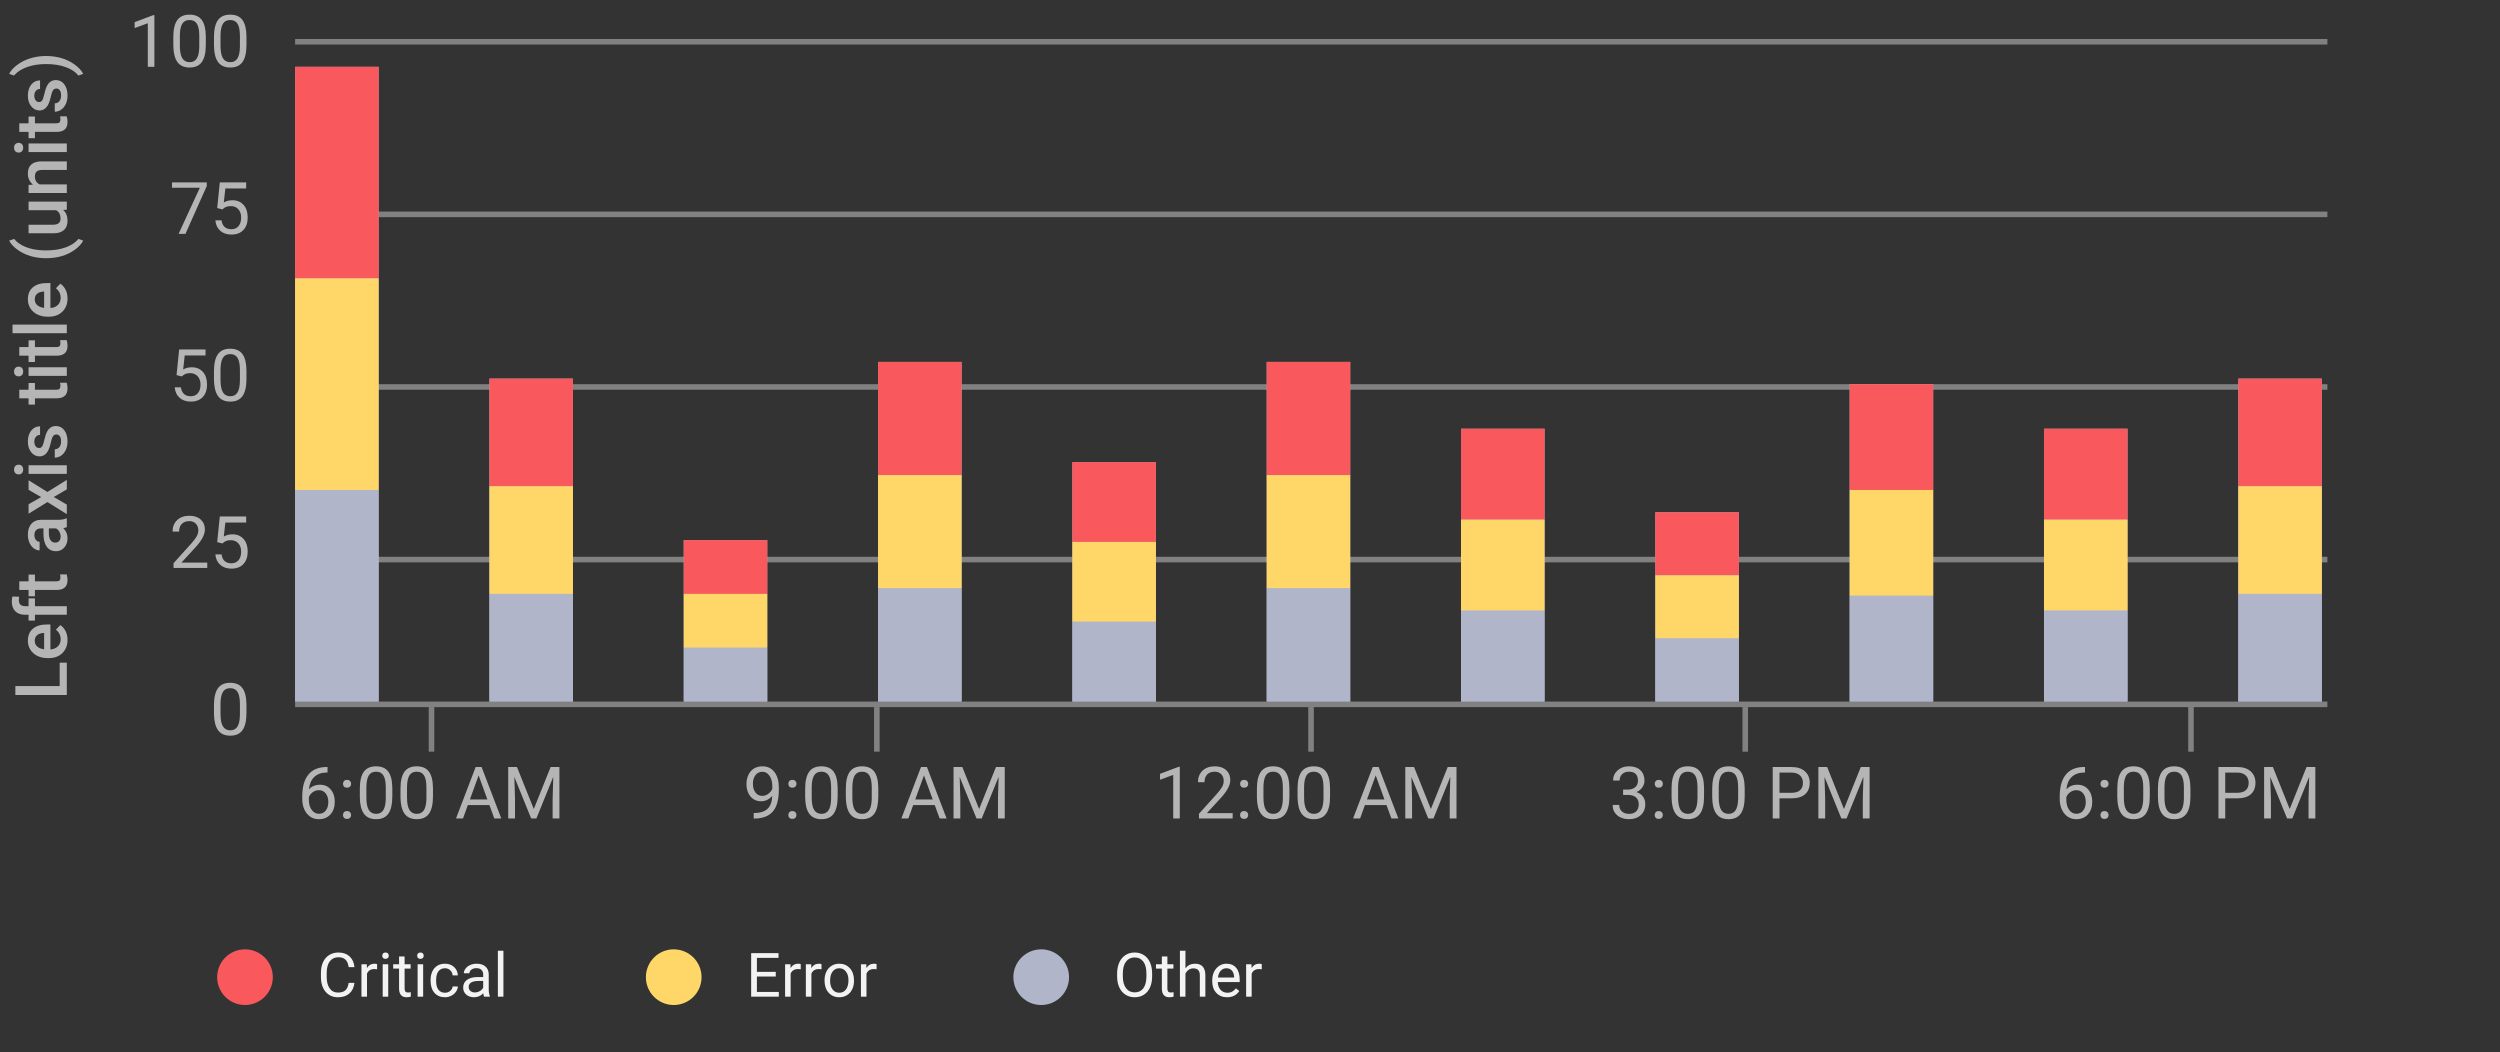 <svg width="449" height="189" viewBox="0 0 449 189" fill="none" xmlns="http://www.w3.org/2000/svg">
<rect x="0" y="0" width="449" height="189" fill="#333333" stroke="none"/>
<path d="M10.718 123.213V119.018H12V124.819H2.758V123.213H10.718ZM12.127 114.911C12.127 115.888 11.82 116.682 11.207 117.291C10.589 117.896 9.768 118.199 8.744 118.199H8.553C7.868 118.199 7.256 118.068 6.719 117.805C6.177 117.539 5.756 117.166 5.456 116.688C5.155 116.21 5.005 115.677 5.005 115.088C5.005 114.153 5.303 113.432 5.9 112.924C6.497 112.412 7.341 112.156 8.433 112.156H9.055V116.644C9.622 116.597 10.07 116.409 10.4 116.079C10.73 115.744 10.896 115.325 10.896 114.822C10.896 114.115 10.61 113.54 10.039 113.095L10.832 112.264C11.242 112.539 11.562 112.907 11.79 113.368C12.015 113.825 12.127 114.339 12.127 114.911ZM6.243 115.095C6.243 115.518 6.391 115.861 6.687 116.123C6.983 116.381 7.396 116.546 7.925 116.618V113.679H7.811C7.294 113.713 6.905 113.851 6.643 114.092C6.376 114.333 6.243 114.667 6.243 115.095ZM12 110.41H6.274V111.458H5.132V110.41H4.503C3.742 110.41 3.153 110.199 2.739 109.775C2.324 109.352 2.117 108.76 2.117 107.998C2.117 107.727 2.155 107.439 2.231 107.135L3.437 107.173C3.403 107.342 3.386 107.539 3.386 107.763C3.386 108.5 3.765 108.868 4.522 108.868H5.132V107.471H6.274V108.868H12L12 110.41ZM3.462 104.412H5.132V103.199H6.274V104.412H10.108C10.371 104.412 10.561 104.361 10.68 104.259C10.794 104.153 10.851 103.967 10.851 103.701C10.851 103.523 10.83 103.343 10.788 103.161H11.981C12.078 103.512 12.127 103.851 12.127 104.177C12.127 105.362 11.473 105.954 10.165 105.954H6.274V107.084H5.132V105.954H3.462L3.462 104.412ZM12 94.674C11.869 94.742 11.655 94.801 11.359 94.852C11.871 95.343 12.127 95.944 12.127 96.655C12.127 97.345 11.93 97.907 11.537 98.343C11.143 98.779 10.656 98.997 10.077 98.997C9.345 98.997 8.784 98.726 8.395 98.185C8.001 97.639 7.804 96.86 7.804 95.849V94.903H7.354C6.998 94.903 6.715 95.002 6.503 95.201C6.287 95.4 6.179 95.703 6.179 96.109C6.179 96.46 6.268 96.748 6.446 96.972C6.619 97.197 6.841 97.309 7.112 97.309V98.851C6.736 98.851 6.384 98.726 6.059 98.477C5.729 98.227 5.47 97.888 5.284 97.461C5.098 97.029 5.005 96.549 5.005 96.02C5.005 95.216 5.208 94.575 5.614 94.097C6.016 93.618 6.583 93.373 7.315 93.36H10.413C11.031 93.36 11.524 93.274 11.892 93.1H12V94.674ZM10.889 96.369C10.889 96.064 10.815 95.779 10.667 95.512C10.519 95.241 10.32 95.038 10.07 94.903H8.775V95.734C8.775 96.306 8.875 96.735 9.074 97.023C9.273 97.311 9.554 97.455 9.918 97.455C10.214 97.455 10.451 97.357 10.629 97.163C10.802 96.964 10.889 96.699 10.889 96.369ZM7.392 89.279L5.132 87.971V86.257L8.515 88.358L12 86.188V87.889L9.651 89.26L12 90.624V92.338L8.515 90.168L5.132 92.262V90.561L7.392 89.279ZM12 83.566V85.108H5.132L5.132 83.566H12ZM3.348 85.204C3.111 85.204 2.914 85.13 2.758 84.981C2.601 84.829 2.523 84.613 2.523 84.334C2.523 84.055 2.601 83.839 2.758 83.686C2.914 83.534 3.111 83.458 3.348 83.458C3.581 83.458 3.776 83.534 3.932 83.686C4.084 83.839 4.161 84.055 4.161 84.334C4.161 84.613 4.084 84.829 3.932 84.981C3.776 85.13 3.581 85.204 3.348 85.204ZM10.134 78.031C9.859 78.031 9.649 78.145 9.505 78.374C9.361 78.598 9.235 78.972 9.125 79.497C9.014 80.022 8.875 80.46 8.706 80.811C8.333 81.581 7.794 81.966 7.087 81.966C6.494 81.966 5.999 81.717 5.602 81.217C5.204 80.718 5.005 80.083 5.005 79.313C5.005 78.492 5.208 77.83 5.614 77.326C6.021 76.818 6.547 76.564 7.195 76.564V78.107C6.899 78.107 6.653 78.217 6.458 78.437C6.26 78.657 6.16 78.949 6.16 79.313C6.16 79.651 6.238 79.929 6.395 80.144C6.552 80.356 6.761 80.462 7.023 80.462C7.26 80.462 7.444 80.362 7.576 80.164C7.707 79.965 7.84 79.563 7.976 78.957C8.107 78.352 8.265 77.878 8.452 77.536C8.634 77.189 8.854 76.933 9.112 76.768C9.37 76.598 9.683 76.514 10.051 76.514C10.669 76.514 11.171 76.77 11.556 77.282C11.937 77.794 12.127 78.465 12.127 79.294C12.127 79.857 12.025 80.358 11.822 80.798C11.619 81.238 11.34 81.581 10.984 81.827C10.629 82.072 10.246 82.195 9.835 82.195V80.697C10.199 80.676 10.481 80.538 10.68 80.284C10.874 80.03 10.972 79.694 10.972 79.275C10.972 78.869 10.896 78.56 10.743 78.348C10.587 78.137 10.383 78.031 10.134 78.031ZM3.462 69.995H5.132V68.782H6.274V69.995H10.108C10.371 69.995 10.561 69.944 10.68 69.842C10.794 69.737 10.851 69.55 10.851 69.284C10.851 69.106 10.83 68.926 10.788 68.744H11.981C12.078 69.095 12.127 69.434 12.127 69.76C12.127 70.945 11.473 71.537 10.165 71.537H6.274V72.667H5.132V71.537H3.462V69.995ZM12 65.957V67.5H5.132L5.132 65.957H12ZM3.348 67.595C3.111 67.595 2.914 67.521 2.758 67.373C2.601 67.221 2.523 67.005 2.523 66.726C2.523 66.446 2.601 66.231 2.758 66.078C2.914 65.926 3.111 65.85 3.348 65.85C3.581 65.85 3.776 65.926 3.932 66.078C4.084 66.231 4.161 66.446 4.161 66.726C4.161 67.005 4.084 67.221 3.932 67.373C3.776 67.521 3.581 67.595 3.348 67.595ZM3.462 62.339H5.132V61.127H6.274V62.339H10.108C10.371 62.339 10.561 62.289 10.68 62.187C10.794 62.081 10.851 61.895 10.851 61.628C10.851 61.451 10.83 61.271 10.788 61.089H11.981C12.078 61.44 12.127 61.779 12.127 62.105C12.127 63.289 11.473 63.882 10.165 63.882H6.274V65.012H5.132V63.882H3.462L3.462 62.339ZM12 58.302V59.845H2.25V58.302H12ZM12.127 53.592C12.127 54.57 11.82 55.363 11.207 55.973C10.589 56.578 9.768 56.88 8.744 56.88H8.553C7.868 56.88 7.256 56.749 6.719 56.487C6.177 56.22 5.756 55.848 5.456 55.37C5.155 54.891 5.005 54.358 5.005 53.77C5.005 52.835 5.303 52.113 5.9 51.605C6.497 51.093 7.341 50.837 8.433 50.837H9.055V55.325C9.622 55.279 10.07 55.09 10.4 54.76C10.73 54.426 10.896 54.007 10.896 53.503C10.896 52.797 10.61 52.221 10.039 51.777L10.832 50.945C11.242 51.22 11.562 51.589 11.79 52.05C12.015 52.507 12.127 53.021 12.127 53.592ZM6.243 53.776C6.243 54.2 6.391 54.542 6.687 54.805C6.983 55.063 7.396 55.228 7.925 55.3V52.361H7.811C7.294 52.395 6.905 52.532 6.643 52.773C6.376 53.015 6.243 53.349 6.243 53.776ZM8.242 46.375C7.265 46.375 6.338 46.244 5.462 45.981C4.582 45.719 3.797 45.334 3.107 44.826C2.413 44.318 1.926 43.781 1.647 43.214L2.548 42.909C3.001 43.506 3.693 43.99 4.624 44.363C5.551 44.731 6.613 44.932 7.811 44.966L8.356 44.972C9.639 44.972 10.783 44.792 11.79 44.433C12.793 44.069 13.557 43.561 14.082 42.909L14.939 43.214C14.66 43.781 14.171 44.321 13.473 44.833C12.779 45.34 11.996 45.725 11.124 45.988C10.248 46.246 9.287 46.375 8.242 46.375ZM11.327 37.704C11.86 38.157 12.127 38.8 12.127 39.634C12.127 40.379 11.909 40.944 11.473 41.329C11.037 41.709 10.407 41.9 9.582 41.9H5.132V40.357H9.562C10.434 40.357 10.87 39.996 10.87 39.272C10.87 38.523 10.601 38.017 10.064 37.755H5.132V36.212H12V37.666L11.327 37.704ZM5.132 33.21L5.925 33.166C5.312 32.658 5.005 31.991 5.005 31.166C5.005 29.736 5.824 29.008 7.461 28.982H12V30.525H7.55C7.114 30.525 6.793 30.62 6.585 30.811C6.374 30.997 6.268 31.303 6.268 31.731C6.268 32.353 6.549 32.816 7.112 33.121H12V34.664H5.132L5.132 33.21ZM12 25.764V27.307H5.132V25.764H12ZM3.348 27.402C3.111 27.402 2.914 27.328 2.758 27.18C2.601 27.027 2.523 26.811 2.523 26.532C2.523 26.253 2.601 26.037 2.758 25.885C2.914 25.732 3.111 25.656 3.348 25.656C3.581 25.656 3.776 25.732 3.932 25.885C4.084 26.037 4.161 26.253 4.161 26.532C4.161 26.811 4.084 27.027 3.932 27.18C3.776 27.328 3.581 27.402 3.348 27.402ZM3.462 22.146H5.132V20.934H6.274V22.146H10.108C10.371 22.146 10.561 22.095 10.68 21.994C10.794 21.888 10.851 21.702 10.851 21.435C10.851 21.257 10.83 21.078 10.788 20.895H11.981C12.078 21.247 12.127 21.585 12.127 21.911C12.127 23.096 11.473 23.689 10.165 23.689H6.274V24.818H5.132V23.689H3.462V22.146ZM10.134 15.9C9.859 15.9 9.649 16.014 9.505 16.243C9.361 16.467 9.235 16.841 9.125 17.366C9.014 17.891 8.875 18.329 8.706 18.68C8.333 19.45 7.794 19.835 7.087 19.835C6.494 19.835 5.999 19.586 5.602 19.086C5.204 18.587 5.005 17.952 5.005 17.182C5.005 16.361 5.208 15.699 5.614 15.195C6.021 14.688 6.547 14.434 7.195 14.434V15.976C6.899 15.976 6.653 16.086 6.458 16.306C6.26 16.526 6.16 16.818 6.16 17.182C6.16 17.521 6.238 17.798 6.395 18.014C6.552 18.225 6.761 18.331 7.023 18.331C7.26 18.331 7.444 18.232 7.576 18.033C7.707 17.834 7.84 17.432 7.976 16.827C8.107 16.221 8.265 15.748 8.452 15.405C8.634 15.058 8.854 14.802 9.112 14.637C9.37 14.467 9.683 14.383 10.051 14.383C10.669 14.383 11.171 14.639 11.556 15.151C11.937 15.663 12.127 16.334 12.127 17.163C12.127 17.726 12.025 18.227 11.822 18.668C11.619 19.108 11.34 19.45 10.984 19.696C10.629 19.941 10.246 20.064 9.835 20.064V18.566C10.199 18.545 10.481 18.407 10.68 18.153C10.874 17.899 10.972 17.563 10.972 17.144C10.972 16.738 10.896 16.429 10.743 16.217C10.587 16.006 10.383 15.9 10.134 15.9ZM8.344 10.06C9.283 10.06 10.191 10.189 11.067 10.447C11.939 10.705 12.732 11.097 13.447 11.622C14.167 12.146 14.664 12.694 14.939 13.266L14.082 13.57C13.591 12.935 12.842 12.434 11.835 12.066C10.824 11.694 9.67 11.507 8.375 11.507H8.229C7.053 11.507 5.982 11.668 5.018 11.99C4.048 12.311 3.272 12.773 2.688 13.373L2.51 13.57L1.647 13.266C1.909 12.724 2.375 12.199 3.043 11.691C3.712 11.184 4.461 10.794 5.291 10.523C6.116 10.253 6.968 10.1 7.849 10.066L8.344 10.06Z" fill="white" fill-opacity="0.64"/>
<path d="M27.728 12H26.547V4.173L24.18 5.043V3.977L27.544 2.713H27.728V12ZM36.964 8.058C36.964 9.433 36.729 10.455 36.259 11.124C35.79 11.793 35.055 12.127 34.057 12.127C33.071 12.127 32.341 11.801 31.867 11.149C31.393 10.493 31.147 9.516 31.13 8.217V6.649C31.13 5.291 31.365 4.281 31.835 3.621C32.305 2.961 33.041 2.631 34.044 2.631C35.038 2.631 35.77 2.95 36.24 3.589C36.71 4.224 36.951 5.206 36.964 6.535V8.058ZM35.79 6.452C35.79 5.458 35.65 4.734 35.371 4.281C35.091 3.824 34.649 3.596 34.044 3.596C33.443 3.596 33.005 3.822 32.73 4.275C32.455 4.728 32.313 5.424 32.305 6.363V8.242C32.305 9.241 32.449 9.979 32.736 10.457C33.028 10.931 33.468 11.168 34.057 11.168C34.636 11.168 35.066 10.944 35.345 10.496C35.629 10.047 35.777 9.34 35.79 8.375V6.452ZM44.264 8.058C44.264 9.433 44.029 10.455 43.559 11.124C43.089 11.793 42.355 12.127 41.356 12.127C40.37 12.127 39.641 11.801 39.166 11.149C38.693 10.493 38.447 9.516 38.43 8.217V6.649C38.43 5.291 38.665 4.281 39.135 3.621C39.605 2.961 40.341 2.631 41.344 2.631C42.338 2.631 43.07 2.95 43.54 3.589C44.01 4.224 44.251 5.206 44.264 6.535V8.058ZM43.089 6.452C43.089 5.458 42.95 4.734 42.67 4.281C42.391 3.824 41.949 3.596 41.344 3.596C40.743 3.596 40.305 3.822 40.03 4.275C39.755 4.728 39.613 5.424 39.605 6.363V8.242C39.605 9.241 39.748 9.979 40.036 10.457C40.328 10.931 40.768 11.168 41.356 11.168C41.936 11.168 42.366 10.944 42.645 10.496C42.928 10.047 43.077 9.34 43.089 8.375V6.452Z" fill="white" fill-opacity="0.64"/>
<path d="M37.135 33.418L33.308 42H32.076L35.891 33.723H30.889V32.758H37.135V33.418ZM39.008 37.366L39.477 32.758H44.213V33.843H40.474L40.195 36.363C40.648 36.097 41.162 35.963 41.737 35.963C42.579 35.963 43.248 36.243 43.743 36.801C44.238 37.356 44.486 38.107 44.486 39.055C44.486 40.007 44.228 40.758 43.711 41.308C43.199 41.854 42.482 42.127 41.56 42.127C40.743 42.127 40.076 41.901 39.56 41.448C39.044 40.995 38.75 40.369 38.678 39.569H39.789C39.861 40.098 40.049 40.498 40.353 40.769C40.658 41.035 41.06 41.169 41.56 41.169C42.105 41.169 42.533 40.982 42.842 40.61C43.155 40.237 43.312 39.723 43.312 39.067C43.312 38.45 43.142 37.954 42.804 37.582C42.469 37.205 42.023 37.017 41.464 37.017C40.952 37.017 40.55 37.129 40.258 37.353L39.947 37.607L39.008 37.366Z" fill="white" fill-opacity="0.64"/>
<path d="M31.708 67.366L32.178 62.758H36.913V63.843H33.174L32.895 66.363C33.348 66.097 33.862 65.963 34.438 65.963C35.28 65.963 35.948 66.243 36.443 66.801C36.938 67.356 37.186 68.107 37.186 69.055C37.186 70.007 36.928 70.758 36.412 71.308C35.9 71.854 35.182 72.127 34.26 72.127C33.443 72.127 32.776 71.901 32.26 71.448C31.744 70.995 31.45 70.369 31.378 69.569H32.489C32.561 70.098 32.749 70.498 33.054 70.769C33.358 71.035 33.76 71.168 34.26 71.168C34.806 71.168 35.233 70.982 35.542 70.61C35.855 70.237 36.012 69.723 36.012 69.067C36.012 68.45 35.842 67.954 35.504 67.582C35.17 67.205 34.723 67.017 34.165 67.017C33.653 67.017 33.251 67.129 32.959 67.353L32.648 67.607L31.708 67.366ZM44.264 68.058C44.264 69.433 44.029 70.455 43.559 71.124C43.089 71.793 42.355 72.127 41.356 72.127C40.37 72.127 39.641 71.801 39.166 71.149C38.693 70.493 38.447 69.516 38.43 68.217V66.649C38.43 65.29 38.665 64.281 39.135 63.621C39.605 62.961 40.341 62.631 41.344 62.631C42.338 62.631 43.07 62.95 43.54 63.589C44.01 64.224 44.251 65.206 44.264 66.535V68.058ZM43.089 66.452C43.089 65.458 42.95 64.734 42.67 64.281C42.391 63.824 41.949 63.596 41.344 63.596C40.743 63.596 40.305 63.822 40.03 64.275C39.755 64.728 39.613 65.424 39.605 66.363V68.242C39.605 69.241 39.748 69.979 40.036 70.457C40.328 70.931 40.768 71.168 41.356 71.168C41.936 71.168 42.366 70.944 42.645 70.496C42.928 70.047 43.077 69.34 43.089 68.376V66.452Z" fill="white" fill-opacity="0.64"/>
<path d="M37.224 102H31.169V101.156L34.368 97.601C34.842 97.064 35.167 96.628 35.345 96.293C35.527 95.955 35.618 95.606 35.618 95.246C35.618 94.764 35.472 94.368 35.18 94.059C34.888 93.75 34.499 93.596 34.012 93.596C33.428 93.596 32.973 93.763 32.648 94.097C32.326 94.427 32.165 94.888 32.165 95.481H30.991C30.991 94.63 31.264 93.943 31.81 93.418C32.36 92.893 33.094 92.631 34.012 92.631C34.871 92.631 35.55 92.857 36.05 93.31C36.549 93.759 36.799 94.357 36.799 95.106C36.799 96.016 36.219 97.1 35.06 98.356L32.584 101.042H37.224V102ZM39.008 97.366L39.477 92.758H44.213V93.843H40.474L40.195 96.363C40.648 96.097 41.162 95.963 41.737 95.963C42.579 95.963 43.248 96.243 43.743 96.801C44.238 97.356 44.486 98.107 44.486 99.055C44.486 100.007 44.228 100.758 43.711 101.308C43.199 101.854 42.482 102.127 41.56 102.127C40.743 102.127 40.076 101.901 39.56 101.448C39.044 100.995 38.75 100.369 38.678 99.569H39.789C39.861 100.098 40.049 100.498 40.353 100.769C40.658 101.035 41.06 101.168 41.56 101.168C42.105 101.168 42.533 100.982 42.842 100.61C43.155 100.237 43.312 99.723 43.312 99.067C43.312 98.45 43.142 97.954 42.804 97.582C42.469 97.205 42.023 97.017 41.464 97.017C40.952 97.017 40.55 97.129 40.258 97.353L39.947 97.607L39.008 97.366Z" fill="white" fill-opacity="0.64"/>
<path d="M44.264 128.058C44.264 129.433 44.029 130.455 43.559 131.124C43.089 131.793 42.355 132.127 41.356 132.127C40.37 132.127 39.641 131.801 39.166 131.149C38.693 130.493 38.447 129.516 38.43 128.217V126.649C38.43 125.291 38.665 124.281 39.135 123.621C39.605 122.961 40.341 122.631 41.344 122.631C42.338 122.631 43.07 122.95 43.54 123.589C44.01 124.224 44.251 125.206 44.264 126.535V128.058ZM43.089 126.452C43.089 125.458 42.95 124.734 42.67 124.281C42.391 123.824 41.949 123.596 41.344 123.596C40.743 123.596 40.305 123.822 40.03 124.275C39.755 124.728 39.613 125.424 39.605 126.363V128.242C39.605 129.241 39.748 129.979 40.036 130.458C40.328 130.931 40.768 131.168 41.356 131.168C41.936 131.168 42.366 130.944 42.645 130.496C42.928 130.047 43.077 129.34 43.089 128.375V126.452Z" fill="white" fill-opacity="0.64"/>
<rect x="53" y="126" width="365" height="1" fill="white" fill-opacity="0.38"/>
<rect x="77" y="127" width="1" height="8" fill="white" fill-opacity="0.38"/>
<path d="M58.825 137.751V138.748H58.609C57.695 138.765 56.967 139.036 56.426 139.561C55.884 140.085 55.571 140.824 55.486 141.776C55.973 141.217 56.637 140.938 57.48 140.938C58.283 140.938 58.925 141.222 59.403 141.789C59.885 142.356 60.127 143.088 60.127 143.985C60.127 144.937 59.866 145.699 59.346 146.27C58.829 146.841 58.135 147.127 57.264 147.127C56.379 147.127 55.662 146.788 55.112 146.111C54.562 145.43 54.287 144.554 54.287 143.483V143.033C54.287 141.332 54.648 140.032 55.372 139.135C56.1 138.234 57.181 137.773 58.616 137.751H58.825ZM57.283 141.916C56.881 141.916 56.51 142.036 56.172 142.277C55.833 142.519 55.599 142.821 55.467 143.185V143.617C55.467 144.378 55.639 144.992 55.981 145.458C56.324 145.923 56.752 146.156 57.264 146.156C57.793 146.156 58.207 145.961 58.508 145.572C58.812 145.182 58.965 144.673 58.965 144.042C58.965 143.407 58.81 142.895 58.502 142.506C58.197 142.112 57.791 141.916 57.283 141.916ZM61.599 146.384C61.599 146.181 61.658 146.012 61.777 145.876C61.9 145.741 62.081 145.673 62.323 145.673C62.564 145.673 62.746 145.741 62.869 145.876C62.996 146.012 63.059 146.181 63.059 146.384C63.059 146.579 62.996 146.742 62.869 146.873C62.746 147.004 62.564 147.07 62.323 147.07C62.081 147.07 61.9 147.004 61.777 146.873C61.658 146.742 61.599 146.579 61.599 146.384ZM61.605 140.779C61.605 140.576 61.665 140.407 61.783 140.271C61.906 140.136 62.088 140.068 62.329 140.068C62.57 140.068 62.752 140.136 62.875 140.271C63.002 140.407 63.065 140.576 63.065 140.779C63.065 140.974 63.002 141.137 62.875 141.268C62.752 141.399 62.57 141.465 62.329 141.465C62.088 141.465 61.906 141.399 61.783 141.268C61.665 141.137 61.605 140.974 61.605 140.779ZM70.46 143.058C70.46 144.433 70.226 145.455 69.756 146.124C69.286 146.793 68.552 147.127 67.553 147.127C66.567 147.127 65.837 146.801 65.363 146.149C64.889 145.493 64.644 144.516 64.627 143.217V141.649C64.627 140.291 64.862 139.281 65.332 138.621C65.801 137.961 66.538 137.631 67.54 137.631C68.535 137.631 69.267 137.95 69.737 138.589C70.207 139.224 70.448 140.206 70.46 141.535V143.058ZM69.286 141.452C69.286 140.458 69.147 139.734 68.867 139.281C68.588 138.824 68.146 138.596 67.54 138.596C66.94 138.596 66.502 138.822 66.227 139.275C65.951 139.728 65.81 140.424 65.801 141.363V143.242C65.801 144.241 65.945 144.979 66.233 145.458C66.525 145.931 66.965 146.168 67.553 146.168C68.133 146.168 68.562 145.944 68.842 145.496C69.125 145.047 69.273 144.34 69.286 143.375V141.452ZM77.76 143.058C77.76 144.433 77.525 145.455 77.056 146.124C76.586 146.793 75.852 147.127 74.853 147.127C73.867 147.127 73.137 146.801 72.663 146.149C72.189 145.493 71.944 144.516 71.927 143.217V141.649C71.927 140.291 72.162 139.281 72.631 138.621C73.101 137.961 73.837 137.631 74.84 137.631C75.835 137.631 76.567 137.95 77.037 138.589C77.506 139.224 77.748 140.206 77.76 141.535V143.058ZM76.586 141.452C76.586 140.458 76.446 139.734 76.167 139.281C75.888 138.824 75.445 138.596 74.84 138.596C74.239 138.596 73.801 138.822 73.526 139.275C73.251 139.728 73.109 140.424 73.101 141.363V143.242C73.101 144.241 73.245 144.979 73.533 145.458C73.825 145.931 74.265 146.168 74.853 146.168C75.433 146.168 75.862 145.944 76.142 145.496C76.425 145.047 76.573 144.34 76.586 143.375V141.452ZM87.897 144.588H84.025L83.156 147H81.899L85.428 137.758H86.495L90.03 147H88.78L87.897 144.588ZM84.394 143.585H87.536L85.961 139.262L84.394 143.585ZM92.849 137.758L95.87 145.299L98.892 137.758H100.472V147H99.253V143.401L99.368 139.516L96.334 147H95.4L92.373 139.535L92.493 143.401V147H91.274V137.758H92.849Z" fill="white" fill-opacity="0.64"/>
<rect x="156.982" y="127" width="1" height="8" fill="white" fill-opacity="0.38"/>
<path d="M138.699 142.938C138.454 143.229 138.16 143.464 137.817 143.642C137.479 143.82 137.106 143.909 136.7 143.909C136.167 143.909 135.701 143.778 135.303 143.515C134.91 143.253 134.605 142.885 134.389 142.411C134.174 141.932 134.066 141.406 134.066 140.83C134.066 140.212 134.182 139.656 134.415 139.161C134.652 138.666 134.986 138.287 135.418 138.024C135.849 137.762 136.353 137.631 136.928 137.631C137.843 137.631 138.562 137.974 139.087 138.659C139.616 139.34 139.88 140.271 139.88 141.452V141.795C139.88 143.593 139.525 144.907 138.814 145.737C138.103 146.562 137.03 146.985 135.595 147.006H135.367V146.016H135.615C136.584 145.999 137.328 145.747 137.849 145.261C138.369 144.77 138.653 143.995 138.699 142.938ZM136.89 142.938C137.284 142.938 137.646 142.817 137.976 142.576C138.31 142.334 138.553 142.036 138.706 141.681V141.211C138.706 140.441 138.539 139.814 138.204 139.332C137.87 138.85 137.447 138.608 136.935 138.608C136.419 138.608 136.004 138.807 135.691 139.205C135.378 139.599 135.221 140.119 135.221 140.767C135.221 141.397 135.371 141.918 135.672 142.328C135.976 142.734 136.383 142.938 136.89 142.938ZM141.581 146.384C141.581 146.181 141.641 146.012 141.759 145.876C141.882 145.741 142.064 145.673 142.305 145.673C142.546 145.673 142.728 145.741 142.851 145.876C142.978 146.012 143.041 146.181 143.041 146.384C143.041 146.579 142.978 146.742 142.851 146.873C142.728 147.004 142.546 147.07 142.305 147.07C142.064 147.07 141.882 147.004 141.759 146.873C141.641 146.742 141.581 146.579 141.581 146.384ZM141.588 140.779C141.588 140.576 141.647 140.407 141.765 140.271C141.888 140.136 142.07 140.068 142.311 140.068C142.552 140.068 142.734 140.136 142.857 140.271C142.984 140.407 143.048 140.576 143.048 140.779C143.048 140.974 142.984 141.137 142.857 141.268C142.734 141.399 142.552 141.465 142.311 141.465C142.07 141.465 141.888 141.399 141.765 141.268C141.647 141.137 141.588 140.974 141.588 140.779ZM150.443 143.058C150.443 144.433 150.208 145.455 149.738 146.124C149.268 146.793 148.534 147.127 147.535 147.127C146.549 147.127 145.819 146.801 145.345 146.149C144.872 145.493 144.626 144.516 144.609 143.217V141.649C144.609 140.291 144.844 139.281 145.314 138.621C145.783 137.961 146.52 137.631 147.523 137.631C148.517 137.631 149.249 137.95 149.719 138.589C150.189 139.224 150.43 140.206 150.443 141.535V143.058ZM149.268 141.452C149.268 140.458 149.129 139.734 148.849 139.281C148.57 138.824 148.128 138.596 147.523 138.596C146.922 138.596 146.484 138.822 146.209 139.275C145.934 139.728 145.792 140.424 145.783 141.363V143.242C145.783 144.241 145.927 144.979 146.215 145.458C146.507 145.931 146.947 146.168 147.535 146.168C148.115 146.168 148.545 145.944 148.824 145.496C149.108 145.047 149.256 144.34 149.268 143.375V141.452ZM157.742 143.058C157.742 144.433 157.508 145.455 157.038 146.124C156.568 146.793 155.834 147.127 154.835 147.127C153.849 147.127 153.119 146.801 152.645 146.149C152.171 145.493 151.926 144.516 151.909 143.217V141.649C151.909 140.291 152.144 139.281 152.614 138.621C153.083 137.961 153.82 137.631 154.823 137.631C155.817 137.631 156.549 137.95 157.019 138.589C157.489 139.224 157.73 140.206 157.742 141.535V143.058ZM156.568 141.452C156.568 140.458 156.428 139.734 156.149 139.281C155.87 138.824 155.428 138.596 154.823 138.596C154.222 138.596 153.784 138.822 153.509 139.275C153.233 139.728 153.092 140.424 153.083 141.363V143.242C153.083 144.241 153.227 144.979 153.515 145.458C153.807 145.931 154.247 146.168 154.835 146.168C155.415 146.168 155.844 145.944 156.124 145.496C156.407 145.047 156.555 144.34 156.568 143.375V141.452ZM167.88 144.588H164.008L163.138 147H161.881L165.41 137.758H166.477L170.012 147H168.762L167.88 144.588ZM164.376 143.585H167.518L165.944 139.262L164.376 143.585ZM172.831 137.758L175.852 145.299L178.874 137.758H180.454V147H179.236V143.401L179.35 139.516L176.316 147H175.383L172.355 139.535L172.475 143.401V147H171.257V137.758H172.831Z" fill="white" fill-opacity="0.64"/>
<rect x="234.964" y="127" width="1" height="8" fill="white" fill-opacity="0.38"/>
<path d="M211.891 147H210.71V139.173L208.342 140.043V138.977L211.707 137.713H211.891V147ZM221.387 147H215.331V146.156L218.53 142.601C219.004 142.064 219.33 141.628 219.508 141.293C219.69 140.955 219.781 140.606 219.781 140.246C219.781 139.764 219.635 139.368 219.343 139.059C219.051 138.75 218.661 138.596 218.175 138.596C217.591 138.596 217.136 138.763 216.81 139.097C216.488 139.427 216.328 139.889 216.328 140.481H215.153C215.153 139.63 215.426 138.943 215.972 138.418C216.522 137.893 217.257 137.631 218.175 137.631C219.034 137.631 219.713 137.857 220.212 138.31C220.712 138.759 220.961 139.357 220.961 140.106C220.961 141.016 220.382 142.1 219.222 143.356L216.747 146.042H221.387V147ZM222.713 146.384C222.713 146.181 222.773 146.012 222.891 145.876C223.014 145.741 223.196 145.673 223.437 145.673C223.678 145.673 223.86 145.741 223.983 145.876C224.11 146.012 224.173 146.181 224.173 146.384C224.173 146.579 224.11 146.742 223.983 146.873C223.86 147.004 223.678 147.07 223.437 147.07C223.196 147.07 223.014 147.004 222.891 146.873C222.773 146.742 222.713 146.579 222.713 146.384ZM222.72 140.779C222.72 140.576 222.779 140.407 222.897 140.271C223.02 140.136 223.202 140.068 223.443 140.068C223.685 140.068 223.867 140.136 223.989 140.271C224.116 140.407 224.18 140.576 224.18 140.779C224.18 140.974 224.116 141.137 223.989 141.268C223.867 141.399 223.685 141.465 223.443 141.465C223.202 141.465 223.02 141.399 222.897 141.268C222.779 141.137 222.72 140.974 222.72 140.779ZM231.575 143.058C231.575 144.433 231.34 145.455 230.87 146.124C230.4 146.793 229.666 147.127 228.667 147.127C227.681 147.127 226.951 146.801 226.478 146.149C226.004 145.493 225.758 144.516 225.741 143.217V141.649C225.741 140.291 225.976 139.281 226.446 138.621C226.916 137.961 227.652 137.631 228.655 137.631C229.649 137.631 230.381 137.95 230.851 138.589C231.321 139.224 231.562 140.206 231.575 141.535V143.058ZM230.4 141.452C230.4 140.458 230.261 139.734 229.981 139.281C229.702 138.824 229.26 138.596 228.655 138.596C228.054 138.596 227.616 138.822 227.341 139.275C227.066 139.728 226.924 140.424 226.916 141.363V143.242C226.916 144.241 227.059 144.979 227.347 145.458C227.639 145.931 228.079 146.168 228.667 146.168C229.247 146.168 229.677 145.944 229.956 145.496C230.24 145.047 230.388 144.34 230.4 143.375V141.452ZM238.875 143.058C238.875 144.433 238.64 145.455 238.17 146.124C237.7 146.793 236.966 147.127 235.967 147.127C234.981 147.127 234.251 146.801 233.777 146.149C233.303 145.493 233.058 144.516 233.041 143.217V141.649C233.041 140.291 233.276 139.281 233.746 138.621C234.215 137.961 234.952 137.631 235.955 137.631C236.949 137.631 237.681 137.95 238.151 138.589C238.621 139.224 238.862 140.206 238.875 141.535V143.058ZM237.7 141.452C237.7 140.458 237.561 139.734 237.281 139.281C237.002 138.824 236.56 138.596 235.955 138.596C235.354 138.596 234.916 138.822 234.641 139.275C234.366 139.728 234.224 140.424 234.215 141.363V143.242C234.215 144.241 234.359 144.979 234.647 145.458C234.939 145.931 235.379 146.168 235.967 146.168C236.547 146.168 236.977 145.944 237.256 145.496C237.539 145.047 237.688 144.34 237.7 143.375V141.452ZM249.012 144.588H245.14L244.27 147H243.013L246.542 137.758H247.609L251.145 147H249.894L249.012 144.588ZM245.508 143.585H248.65L247.076 139.262L245.508 143.585ZM253.963 137.758L256.984 145.299L260.006 137.758H261.586V147H260.368V143.401L260.482 139.516L257.448 147H256.515L253.487 139.535L253.607 143.401V147H252.389V137.758H253.963Z" fill="white" fill-opacity="0.64"/>
<rect x="312.947" y="127" width="1" height="8" fill="white" fill-opacity="0.38"/>
<path d="M291.51 141.808H292.393C292.947 141.799 293.383 141.653 293.7 141.37C294.018 141.086 294.177 140.703 294.177 140.221C294.177 139.137 293.637 138.596 292.558 138.596C292.05 138.596 291.644 138.742 291.339 139.034C291.039 139.321 290.888 139.704 290.888 140.183H289.714C289.714 139.451 289.981 138.843 290.514 138.361C291.051 137.874 291.733 137.631 292.558 137.631C293.43 137.631 294.113 137.861 294.608 138.323C295.103 138.784 295.351 139.425 295.351 140.246C295.351 140.648 295.22 141.037 294.957 141.414C294.699 141.791 294.346 142.072 293.897 142.258C294.405 142.419 294.796 142.686 295.072 143.058C295.351 143.431 295.49 143.885 295.49 144.423C295.49 145.252 295.22 145.91 294.678 146.397C294.136 146.884 293.432 147.127 292.564 147.127C291.697 147.127 290.99 146.892 290.444 146.422C289.902 145.953 289.632 145.333 289.632 144.562H290.812C290.812 145.049 290.971 145.438 291.288 145.73C291.606 146.022 292.031 146.168 292.564 146.168C293.131 146.168 293.565 146.02 293.865 145.724C294.166 145.428 294.316 145.003 294.316 144.448C294.316 143.911 294.151 143.498 293.821 143.21C293.491 142.923 293.015 142.775 292.393 142.766H291.51V141.808ZM297.185 146.384C297.185 146.181 297.245 146.012 297.363 145.876C297.486 145.741 297.668 145.673 297.909 145.673C298.15 145.673 298.332 145.741 298.455 145.876C298.582 146.012 298.645 146.181 298.645 146.384C298.645 146.579 298.582 146.742 298.455 146.873C298.332 147.004 298.15 147.07 297.909 147.07C297.668 147.07 297.486 147.004 297.363 146.873C297.245 146.742 297.185 146.579 297.185 146.384ZM297.192 140.779C297.192 140.576 297.251 140.407 297.369 140.271C297.492 140.136 297.674 140.068 297.915 140.068C298.156 140.068 298.338 140.136 298.461 140.271C298.588 140.407 298.652 140.576 298.652 140.779C298.652 140.974 298.588 141.137 298.461 141.268C298.338 141.399 298.156 141.465 297.915 141.465C297.674 141.465 297.492 141.399 297.369 141.268C297.251 141.137 297.192 140.974 297.192 140.779ZM306.047 143.058C306.047 144.433 305.812 145.455 305.342 146.124C304.872 146.793 304.138 147.127 303.139 147.127C302.153 147.127 301.423 146.801 300.949 146.149C300.476 145.493 300.23 144.516 300.213 143.217V141.649C300.213 140.291 300.448 139.281 300.918 138.621C301.387 137.961 302.124 137.631 303.127 137.631C304.121 137.631 304.853 137.95 305.323 138.589C305.793 139.224 306.034 140.206 306.047 141.535V143.058ZM304.872 141.452C304.872 140.458 304.733 139.734 304.453 139.281C304.174 138.824 303.732 138.596 303.127 138.596C302.526 138.596 302.088 138.822 301.813 139.275C301.538 139.728 301.396 140.424 301.387 141.363V143.242C301.387 144.241 301.531 144.979 301.819 145.458C302.111 145.931 302.551 146.168 303.139 146.168C303.719 146.168 304.149 145.944 304.428 145.496C304.712 145.047 304.86 144.34 304.872 143.375V141.452ZM313.346 143.058C313.346 144.433 313.112 145.455 312.642 146.124C312.172 146.793 311.438 147.127 310.439 147.127C309.453 147.127 308.723 146.801 308.249 146.149C307.775 145.493 307.53 144.516 307.513 143.217V141.649C307.513 140.291 307.748 139.281 308.218 138.621C308.687 137.961 309.424 137.631 310.427 137.631C311.421 137.631 312.153 137.95 312.623 138.589C313.093 139.224 313.334 140.206 313.346 141.535V143.058ZM312.172 141.452C312.172 140.458 312.032 139.734 311.753 139.281C311.474 138.824 311.032 138.596 310.427 138.596C309.826 138.596 309.388 138.822 309.113 139.275C308.837 139.728 308.696 140.424 308.687 141.363V143.242C308.687 144.241 308.831 144.979 309.119 145.458C309.411 145.931 309.851 146.168 310.439 146.168C311.019 146.168 311.448 145.944 311.728 145.496C312.011 145.047 312.159 144.34 312.172 143.375V141.452ZM319.599 143.382V147H318.38V137.758H321.789C322.8 137.758 323.592 138.016 324.163 138.532C324.738 139.049 325.026 139.732 325.026 140.583C325.026 141.48 324.745 142.172 324.182 142.658C323.623 143.141 322.821 143.382 321.776 143.382H319.599ZM319.599 142.385H321.789C322.441 142.385 322.94 142.233 323.287 141.928C323.634 141.619 323.807 141.175 323.807 140.595C323.807 140.045 323.634 139.605 323.287 139.275C322.94 138.945 322.464 138.773 321.859 138.761H319.599V142.385ZM328.156 137.758L331.177 145.299L334.198 137.758H335.779V147H334.56V143.401L334.675 139.516L331.64 147H330.707L327.679 139.535L327.8 143.401V147H326.581V137.758H328.156Z" fill="white" fill-opacity="0.64"/>
<rect x="393" y="127" width="1" height="8" fill="white" fill-opacity="0.38"/>
<path d="M374.465 137.751V138.748H374.249C373.335 138.765 372.607 139.036 372.065 139.561C371.524 140.085 371.211 140.824 371.126 141.776C371.613 141.217 372.277 140.938 373.119 140.938C373.923 140.938 374.564 141.222 375.042 141.789C375.525 142.356 375.766 143.088 375.766 143.985C375.766 144.937 375.506 145.699 374.985 146.27C374.469 146.841 373.775 147.127 372.903 147.127C372.019 147.127 371.302 146.788 370.751 146.111C370.201 145.43 369.926 144.554 369.926 143.483V143.033C369.926 141.332 370.288 140.032 371.012 139.135C371.74 138.234 372.821 137.773 374.255 137.751H374.465ZM372.922 141.916C372.52 141.916 372.15 142.036 371.812 142.277C371.473 142.519 371.238 142.821 371.107 143.185V143.617C371.107 144.378 371.278 144.992 371.621 145.458C371.964 145.923 372.391 146.156 372.903 146.156C373.432 146.156 373.847 145.961 374.147 145.572C374.452 145.182 374.604 144.673 374.604 144.042C374.604 143.407 374.45 142.895 374.141 142.506C373.836 142.112 373.43 141.916 372.922 141.916ZM377.239 146.384C377.239 146.181 377.298 146.012 377.417 145.876C377.539 145.741 377.721 145.673 377.962 145.673C378.204 145.673 378.386 145.741 378.508 145.876C378.635 146.012 378.699 146.181 378.699 146.384C378.699 146.579 378.635 146.742 378.508 146.873C378.386 147.004 378.204 147.07 377.962 147.07C377.721 147.07 377.539 147.004 377.417 146.873C377.298 146.742 377.239 146.579 377.239 146.384ZM377.245 140.779C377.245 140.576 377.304 140.407 377.423 140.271C377.546 140.136 377.728 140.068 377.969 140.068C378.21 140.068 378.392 140.136 378.515 140.271C378.642 140.407 378.705 140.576 378.705 140.779C378.705 140.974 378.642 141.137 378.515 141.268C378.392 141.399 378.21 141.465 377.969 141.465C377.728 141.465 377.546 141.399 377.423 141.268C377.304 141.137 377.245 140.974 377.245 140.779ZM386.1 143.058C386.1 144.433 385.865 145.455 385.396 146.124C384.926 146.793 384.192 147.127 383.193 147.127C382.207 147.127 381.477 146.801 381.003 146.149C380.529 145.493 380.284 144.516 380.267 143.217V141.649C380.267 140.291 380.501 139.281 380.971 138.621C381.441 137.961 382.177 137.631 383.18 137.631C384.175 137.631 384.907 137.95 385.376 138.589C385.846 139.224 386.087 140.206 386.1 141.535V143.058ZM384.926 141.452C384.926 140.458 384.786 139.734 384.507 139.281C384.228 138.824 383.785 138.596 383.18 138.596C382.579 138.596 382.141 138.822 381.866 139.275C381.591 139.728 381.449 140.424 381.441 141.363V143.242C381.441 144.241 381.585 144.979 381.873 145.458C382.165 145.931 382.605 146.168 383.193 146.168C383.773 146.168 384.202 145.944 384.481 145.496C384.765 145.047 384.913 144.34 384.926 143.375V141.452ZM393.4 143.058C393.4 144.433 393.165 145.455 392.695 146.124C392.226 146.793 391.491 147.127 390.493 147.127C389.507 147.127 388.777 146.801 388.303 146.149C387.829 145.493 387.583 144.516 387.566 143.217V141.649C387.566 140.291 387.801 139.281 388.271 138.621C388.741 137.961 389.477 137.631 390.48 137.631C391.474 137.631 392.207 137.95 392.676 138.589C393.146 139.224 393.387 140.206 393.4 141.535V143.058ZM392.226 141.452C392.226 140.458 392.086 139.734 391.807 139.281C391.527 138.824 391.085 138.596 390.48 138.596C389.879 138.596 389.441 138.822 389.166 139.275C388.891 139.728 388.749 140.424 388.741 141.363V143.242C388.741 144.241 388.885 144.979 389.172 145.458C389.464 145.931 389.904 146.168 390.493 146.168C391.072 146.168 391.502 145.944 391.781 145.496C392.065 145.047 392.213 144.34 392.226 143.375V141.452ZM399.652 143.382V147H398.434V137.758H401.842C402.854 137.758 403.645 138.016 404.216 138.532C404.792 139.049 405.08 139.732 405.08 140.583C405.08 141.48 404.798 142.172 404.235 142.658C403.677 143.141 402.875 143.382 401.83 143.382H399.652ZM399.652 142.385H401.842C402.494 142.385 402.993 142.233 403.34 141.928C403.687 141.619 403.861 141.175 403.861 140.595C403.861 140.045 403.687 139.605 403.34 139.275C402.993 138.945 402.517 138.773 401.912 138.761H399.652V142.385ZM408.209 137.758L411.23 145.299L414.252 137.758H415.833V147H414.614V143.401L414.728 139.516L411.694 147H410.761L407.733 139.535L407.854 143.401V147H406.635V137.758H408.209Z" fill="white" fill-opacity="0.64"/>
<rect x="53" y="7" width="365" height="1" fill="white" fill-opacity="0.38"/>
<rect x="53" y="38" width="365" height="1" fill="white" fill-opacity="0.38"/>
<rect x="53" y="69" width="365" height="1" fill="white" fill-opacity="0.38"/>
<rect x="53" y="100" width="365" height="1" fill="white" fill-opacity="0.38"/>
<rect width="15" height="114" transform="translate(53 12)" fill="#B1B5CA"/>
<rect x="53" y="12" width="15" height="38" fill="#F9585C"/>
<rect x="53" y="50" width="15" height="38" fill="#FFD769"/>
<rect x="53" y="88" width="15" height="38" fill="#B1B5CA"/>
<rect width="15" height="58" transform="translate(87.9 68)" fill="#B1B5CA"/>
<rect x="87.9" y="68" width="15" height="19.333" fill="#F9585C"/>
<rect x="87.9" y="87.333" width="15" height="19.333" fill="#FFD769"/>
<rect x="87.9" y="106.667" width="15" height="19.333" fill="#B1B5CA"/>
<rect width="15" height="29" transform="translate(122.8 97)" fill="#B1B5CA"/>
<rect x="122.8" y="97" width="15" height="9.667" fill="#F9585C"/>
<rect x="122.8" y="106.667" width="15" height="9.667" fill="#FFD769"/>
<rect x="122.8" y="116.333" width="15" height="9.667" fill="#B1B5CA"/>
<rect width="15" height="61" transform="translate(157.7 65)" fill="#B1B5CA"/>
<rect x="157.7" y="65" width="15" height="20.333" fill="#F9585C"/>
<rect x="157.7" y="85.333" width="15" height="20.333" fill="#FFD769"/>
<rect x="157.7" y="105.667" width="15" height="20.333" fill="#B1B5CA"/>
<rect width="15" height="43" transform="translate(192.6 83)" fill="#B1B5CA"/>
<rect x="192.6" y="83" width="15" height="14.333" fill="#F9585C"/>
<rect x="192.6" y="97.333" width="15" height="14.333" fill="#FFD769"/>
<rect x="192.6" y="111.667" width="15" height="14.333" fill="#B1B5CA"/>
<rect width="15" height="61" transform="translate(227.5 65)" fill="#B1B5CA"/>
<rect x="227.5" y="65" width="15" height="20.333" fill="#F9585C"/>
<rect x="227.5" y="85.333" width="15" height="20.333" fill="#FFD769"/>
<rect x="227.5" y="105.667" width="15" height="20.333" fill="#B1B5CA"/>
<rect width="15" height="49" transform="translate(262.4 77)" fill="#B1B5CA"/>
<rect x="262.4" y="77" width="15" height="16.333" fill="#F9585C"/>
<rect x="262.4" y="93.333" width="15" height="16.333" fill="#FFD769"/>
<rect x="262.4" y="109.667" width="15" height="16.333" fill="#B1B5CA"/>
<rect width="15" height="34" transform="translate(297.3 92)" fill="#B1B5CA"/>
<rect x="297.3" y="92" width="15" height="11.333" fill="#F9585C"/>
<rect x="297.3" y="103.333" width="15" height="11.333" fill="#FFD769"/>
<rect x="297.3" y="114.667" width="15" height="11.333" fill="#B1B5CA"/>
<rect width="15" height="57" transform="translate(332.2 69)" fill="#B1B5CA"/>
<rect x="332.2" y="69" width="15" height="19" fill="#F9585C"/>
<rect x="332.2" y="88" width="15" height="19" fill="#FFD769"/>
<rect x="332.2" y="107" width="15" height="19" fill="#B1B5CA"/>
<rect width="15" height="49" transform="translate(367.1 77)" fill="#B1B5CA"/>
<rect x="367.1" y="77" width="15" height="16.333" fill="#F9585C"/>
<rect x="367.1" y="93.333" width="15" height="16.333" fill="#FFD769"/>
<rect x="367.1" y="109.667" width="15" height="16.333" fill="#B1B5CA"/>
<rect width="15" height="58" transform="translate(402 68)" fill="#B1B5CA"/>
<rect x="402" y="68" width="15" height="19.333" fill="#F9585C"/>
<rect x="402" y="87.333" width="15" height="19.333" fill="#FFD769"/>
<rect x="402" y="106.667" width="15" height="19.333" fill="#B1B5CA"/>
<circle cx="44" cy="175.5" r="5" fill="#F9585C"/>
<path d="M63.66 176.519C63.563 177.346 63.257 177.985 62.742 178.436C62.23 178.884 61.547 179.107 60.695 179.107C59.772 179.107 59.03 178.776 58.472 178.114C57.917 177.451 57.639 176.565 57.639 175.455V174.703C57.639 173.976 57.768 173.337 58.026 172.786C58.287 172.234 58.656 171.812 59.132 171.518C59.609 171.221 60.16 171.072 60.787 171.072C61.617 171.072 62.283 171.305 62.785 171.771C63.286 172.232 63.578 172.873 63.66 173.693H62.623C62.534 173.07 62.339 172.619 62.038 172.34C61.741 172.061 61.324 171.921 60.787 171.921C60.128 171.921 59.61 172.164 59.234 172.651C58.862 173.138 58.676 173.831 58.676 174.73V175.487C58.676 176.336 58.853 177.011 59.208 177.512C59.562 178.014 60.058 178.264 60.695 178.264C61.268 178.264 61.707 178.135 62.011 177.877C62.319 177.616 62.523 177.163 62.623 176.519H63.66ZM67.726 174.08C67.576 174.055 67.413 174.042 67.237 174.042C66.586 174.042 66.143 174.32 65.911 174.875V179H64.917V173.188H65.884L65.9 173.86C66.226 173.341 66.688 173.081 67.286 173.081C67.479 173.081 67.626 173.106 67.726 173.156V174.08ZM69.724 179H68.731V173.188H69.724V179ZM68.65 171.647C68.65 171.486 68.698 171.35 68.795 171.239C68.895 171.128 69.042 171.072 69.235 171.072C69.429 171.072 69.576 171.128 69.676 171.239C69.776 171.35 69.826 171.486 69.826 171.647C69.826 171.808 69.776 171.942 69.676 172.05C69.576 172.157 69.429 172.211 69.235 172.211C69.042 172.211 68.895 172.157 68.795 172.05C68.698 171.942 68.65 171.808 68.65 171.647ZM72.668 171.781V173.188H73.752V173.957H72.668V177.561C72.668 177.793 72.716 177.969 72.812 178.087C72.909 178.201 73.074 178.259 73.307 178.259C73.421 178.259 73.579 178.237 73.779 178.194V179C73.518 179.072 73.264 179.107 73.017 179.107C72.573 179.107 72.238 178.973 72.012 178.705C71.787 178.436 71.674 178.055 71.674 177.561V173.957H70.616V173.188H71.674V171.781H72.668ZM75.998 179H75.004V173.188H75.998V179ZM74.923 171.647C74.923 171.486 74.972 171.35 75.068 171.239C75.169 171.128 75.315 171.072 75.509 171.072C75.702 171.072 75.849 171.128 75.949 171.239C76.049 171.35 76.1 171.486 76.1 171.647C76.1 171.808 76.049 171.942 75.949 172.05C75.849 172.157 75.702 172.211 75.509 172.211C75.315 172.211 75.169 172.157 75.068 172.05C74.972 171.942 74.923 171.808 74.923 171.647ZM79.924 178.296C80.278 178.296 80.588 178.189 80.853 177.974C81.118 177.759 81.265 177.491 81.293 177.168H82.233C82.216 177.501 82.101 177.818 81.89 178.119C81.678 178.42 81.395 178.66 81.041 178.839C80.69 179.018 80.318 179.107 79.924 179.107C79.132 179.107 78.502 178.844 78.033 178.318C77.568 177.788 77.335 177.065 77.335 176.148V175.981C77.335 175.416 77.439 174.913 77.647 174.472C77.854 174.032 78.151 173.69 78.538 173.446C78.928 173.203 79.388 173.081 79.918 173.081C80.57 173.081 81.111 173.276 81.54 173.667C81.974 174.057 82.205 174.563 82.233 175.187H81.293C81.265 174.811 81.122 174.503 80.864 174.263C80.609 174.019 80.294 173.897 79.918 173.897C79.414 173.897 79.022 174.08 78.742 174.445C78.466 174.807 78.329 175.332 78.329 176.019V176.207C78.329 176.877 78.466 177.392 78.742 177.754C79.018 178.116 79.412 178.296 79.924 178.296ZM86.939 179C86.881 178.885 86.835 178.681 86.799 178.388C86.337 178.868 85.785 179.107 85.144 179.107C84.572 179.107 84.101 178.946 83.732 178.624C83.367 178.298 83.184 177.886 83.184 177.389C83.184 176.784 83.413 176.314 83.872 175.981C84.334 175.645 84.982 175.477 85.816 175.477H86.783V175.02C86.783 174.673 86.679 174.397 86.471 174.193C86.263 173.985 85.957 173.881 85.553 173.881C85.198 173.881 84.901 173.971 84.661 174.15C84.421 174.329 84.301 174.546 84.301 174.8H83.302C83.302 174.51 83.404 174.23 83.608 173.962C83.816 173.69 84.095 173.475 84.446 173.317C84.801 173.16 85.189 173.081 85.612 173.081C86.281 173.081 86.806 173.249 87.186 173.586C87.565 173.919 87.762 174.379 87.776 174.966V177.641C87.776 178.175 87.844 178.599 87.981 178.914V179H86.939ZM85.29 178.243C85.601 178.243 85.897 178.162 86.176 178.001C86.455 177.84 86.657 177.63 86.783 177.373V176.18H86.004C84.787 176.18 84.178 176.536 84.178 177.249C84.178 177.561 84.282 177.804 84.489 177.979C84.697 178.155 84.964 178.243 85.29 178.243ZM90.414 179H89.42V170.75H90.414V179Z" fill="white" fill-opacity="0.94"/>
<circle cx="121" cy="175.5" r="5" fill="#FFD769"/>
<path d="M139.328 175.385H135.939V178.157H139.876V179H134.908V171.18H139.822V172.028H135.939V174.542H139.328V175.385ZM143.813 174.08C143.663 174.055 143.5 174.042 143.324 174.042C142.673 174.042 142.23 174.32 141.998 174.875V179H141.004V173.188H141.971L141.987 173.86C142.313 173.341 142.775 173.081 143.373 173.081C143.566 173.081 143.713 173.106 143.813 173.156V174.08ZM147.541 174.08C147.39 174.055 147.227 174.042 147.052 174.042C146.4 174.042 145.958 174.32 145.725 174.875V179H144.731V173.188H145.698L145.714 173.86C146.04 173.341 146.502 173.081 147.1 173.081C147.293 173.081 147.44 173.106 147.541 173.156V174.08ZM148.088 176.041C148.088 175.471 148.199 174.959 148.421 174.504C148.647 174.05 148.958 173.699 149.356 173.452C149.757 173.205 150.214 173.081 150.726 173.081C151.517 173.081 152.156 173.355 152.643 173.903C153.134 174.451 153.379 175.179 153.379 176.089V176.159C153.379 176.724 153.27 177.233 153.051 177.684C152.836 178.132 152.527 178.481 152.122 178.731C151.721 178.982 151.259 179.107 150.736 179.107C149.949 179.107 149.309 178.833 148.819 178.286C148.332 177.738 148.088 177.013 148.088 176.11V176.041ZM149.087 176.159C149.087 176.803 149.236 177.321 149.533 177.711C149.834 178.101 150.235 178.296 150.736 178.296C151.241 178.296 151.642 178.099 151.939 177.706C152.237 177.308 152.385 176.753 152.385 176.041C152.385 175.403 152.233 174.888 151.929 174.494C151.628 174.096 151.227 173.897 150.726 173.897C150.235 173.897 149.839 174.093 149.539 174.483C149.238 174.873 149.087 175.432 149.087 176.159ZM157.434 174.08C157.284 174.055 157.121 174.042 156.945 174.042C156.294 174.042 155.851 174.32 155.619 174.875V179H154.625V173.188H155.592L155.608 173.86C155.934 173.341 156.396 173.081 156.994 173.081C157.187 173.081 157.334 173.106 157.434 173.156V174.08Z" fill="white" fill-opacity="0.94"/>
<circle cx="187" cy="175.5" r="5" fill="#B1B5CA"/>
<path d="M206.923 175.342C206.923 176.109 206.794 176.778 206.537 177.351C206.279 177.92 205.914 178.355 205.441 178.656C204.968 178.957 204.417 179.107 203.787 179.107C203.171 179.107 202.625 178.957 202.148 178.656C201.672 178.352 201.302 177.92 201.037 177.362C200.775 176.8 200.641 176.15 200.634 175.412V174.848C200.634 174.096 200.764 173.432 201.026 172.855C201.287 172.279 201.656 171.839 202.132 171.534C202.612 171.226 203.16 171.072 203.776 171.072C204.403 171.072 204.954 171.224 205.43 171.529C205.91 171.83 206.279 172.268 206.537 172.845C206.794 173.418 206.923 174.085 206.923 174.848V175.342ZM205.897 174.837C205.897 173.91 205.711 173.199 205.339 172.705C204.966 172.207 204.445 171.958 203.776 171.958C203.124 171.958 202.61 172.207 202.234 172.705C201.862 173.199 201.67 173.887 201.66 174.768V175.342C201.66 176.241 201.848 176.948 202.224 177.464C202.603 177.976 203.124 178.232 203.787 178.232C204.453 178.232 204.968 177.99 205.333 177.507C205.699 177.02 205.887 176.323 205.897 175.417V174.837ZM209.663 171.781V173.188H210.748V173.957H209.663V177.561C209.663 177.793 209.711 177.969 209.808 178.087C209.904 178.201 210.069 178.259 210.302 178.259C210.416 178.259 210.574 178.237 210.774 178.194V179C210.513 179.072 210.259 179.107 210.012 179.107C209.568 179.107 209.233 178.973 209.007 178.705C208.782 178.436 208.669 178.055 208.669 177.561V173.957H207.611V173.188H208.669V171.781H209.663ZM212.907 173.892C213.347 173.351 213.92 173.081 214.625 173.081C215.854 173.081 216.473 173.774 216.484 175.16V179H215.49V175.154C215.487 174.735 215.39 174.426 215.2 174.225C215.014 174.025 214.722 173.924 214.325 173.924C214.002 173.924 213.72 174.01 213.476 174.182C213.233 174.354 213.043 174.58 212.907 174.859V179H211.913V170.75H212.907V173.892ZM220.383 179.107C219.596 179.107 218.955 178.85 218.46 178.334C217.966 177.815 217.719 177.122 217.719 176.255V176.073C217.719 175.496 217.828 174.982 218.047 174.531C218.269 174.076 218.577 173.722 218.971 173.468C219.368 173.21 219.798 173.081 220.26 173.081C221.015 173.081 221.603 173.33 222.021 173.828C222.44 174.325 222.65 175.038 222.65 175.965V176.379H218.713C218.727 176.952 218.894 177.416 219.212 177.77C219.535 178.121 219.943 178.296 220.437 178.296C220.788 178.296 221.085 178.225 221.329 178.082C221.572 177.938 221.785 177.749 221.968 177.512L222.575 177.985C222.088 178.733 221.357 179.107 220.383 179.107ZM220.26 173.897C219.859 173.897 219.522 174.044 219.25 174.338C218.978 174.628 218.81 175.036 218.745 175.562H221.656V175.487C221.628 174.982 221.492 174.592 221.248 174.316C221.005 174.037 220.675 173.897 220.26 173.897ZM226.614 174.08C226.463 174.055 226.3 174.042 226.125 174.042C225.473 174.042 225.031 174.32 224.798 174.875V179H223.805V173.188H224.771L224.788 173.86C225.113 173.341 225.575 173.081 226.173 173.081C226.367 173.081 226.514 173.106 226.614 173.156V174.08Z" fill="white" fill-opacity="0.94"/>
</svg>
